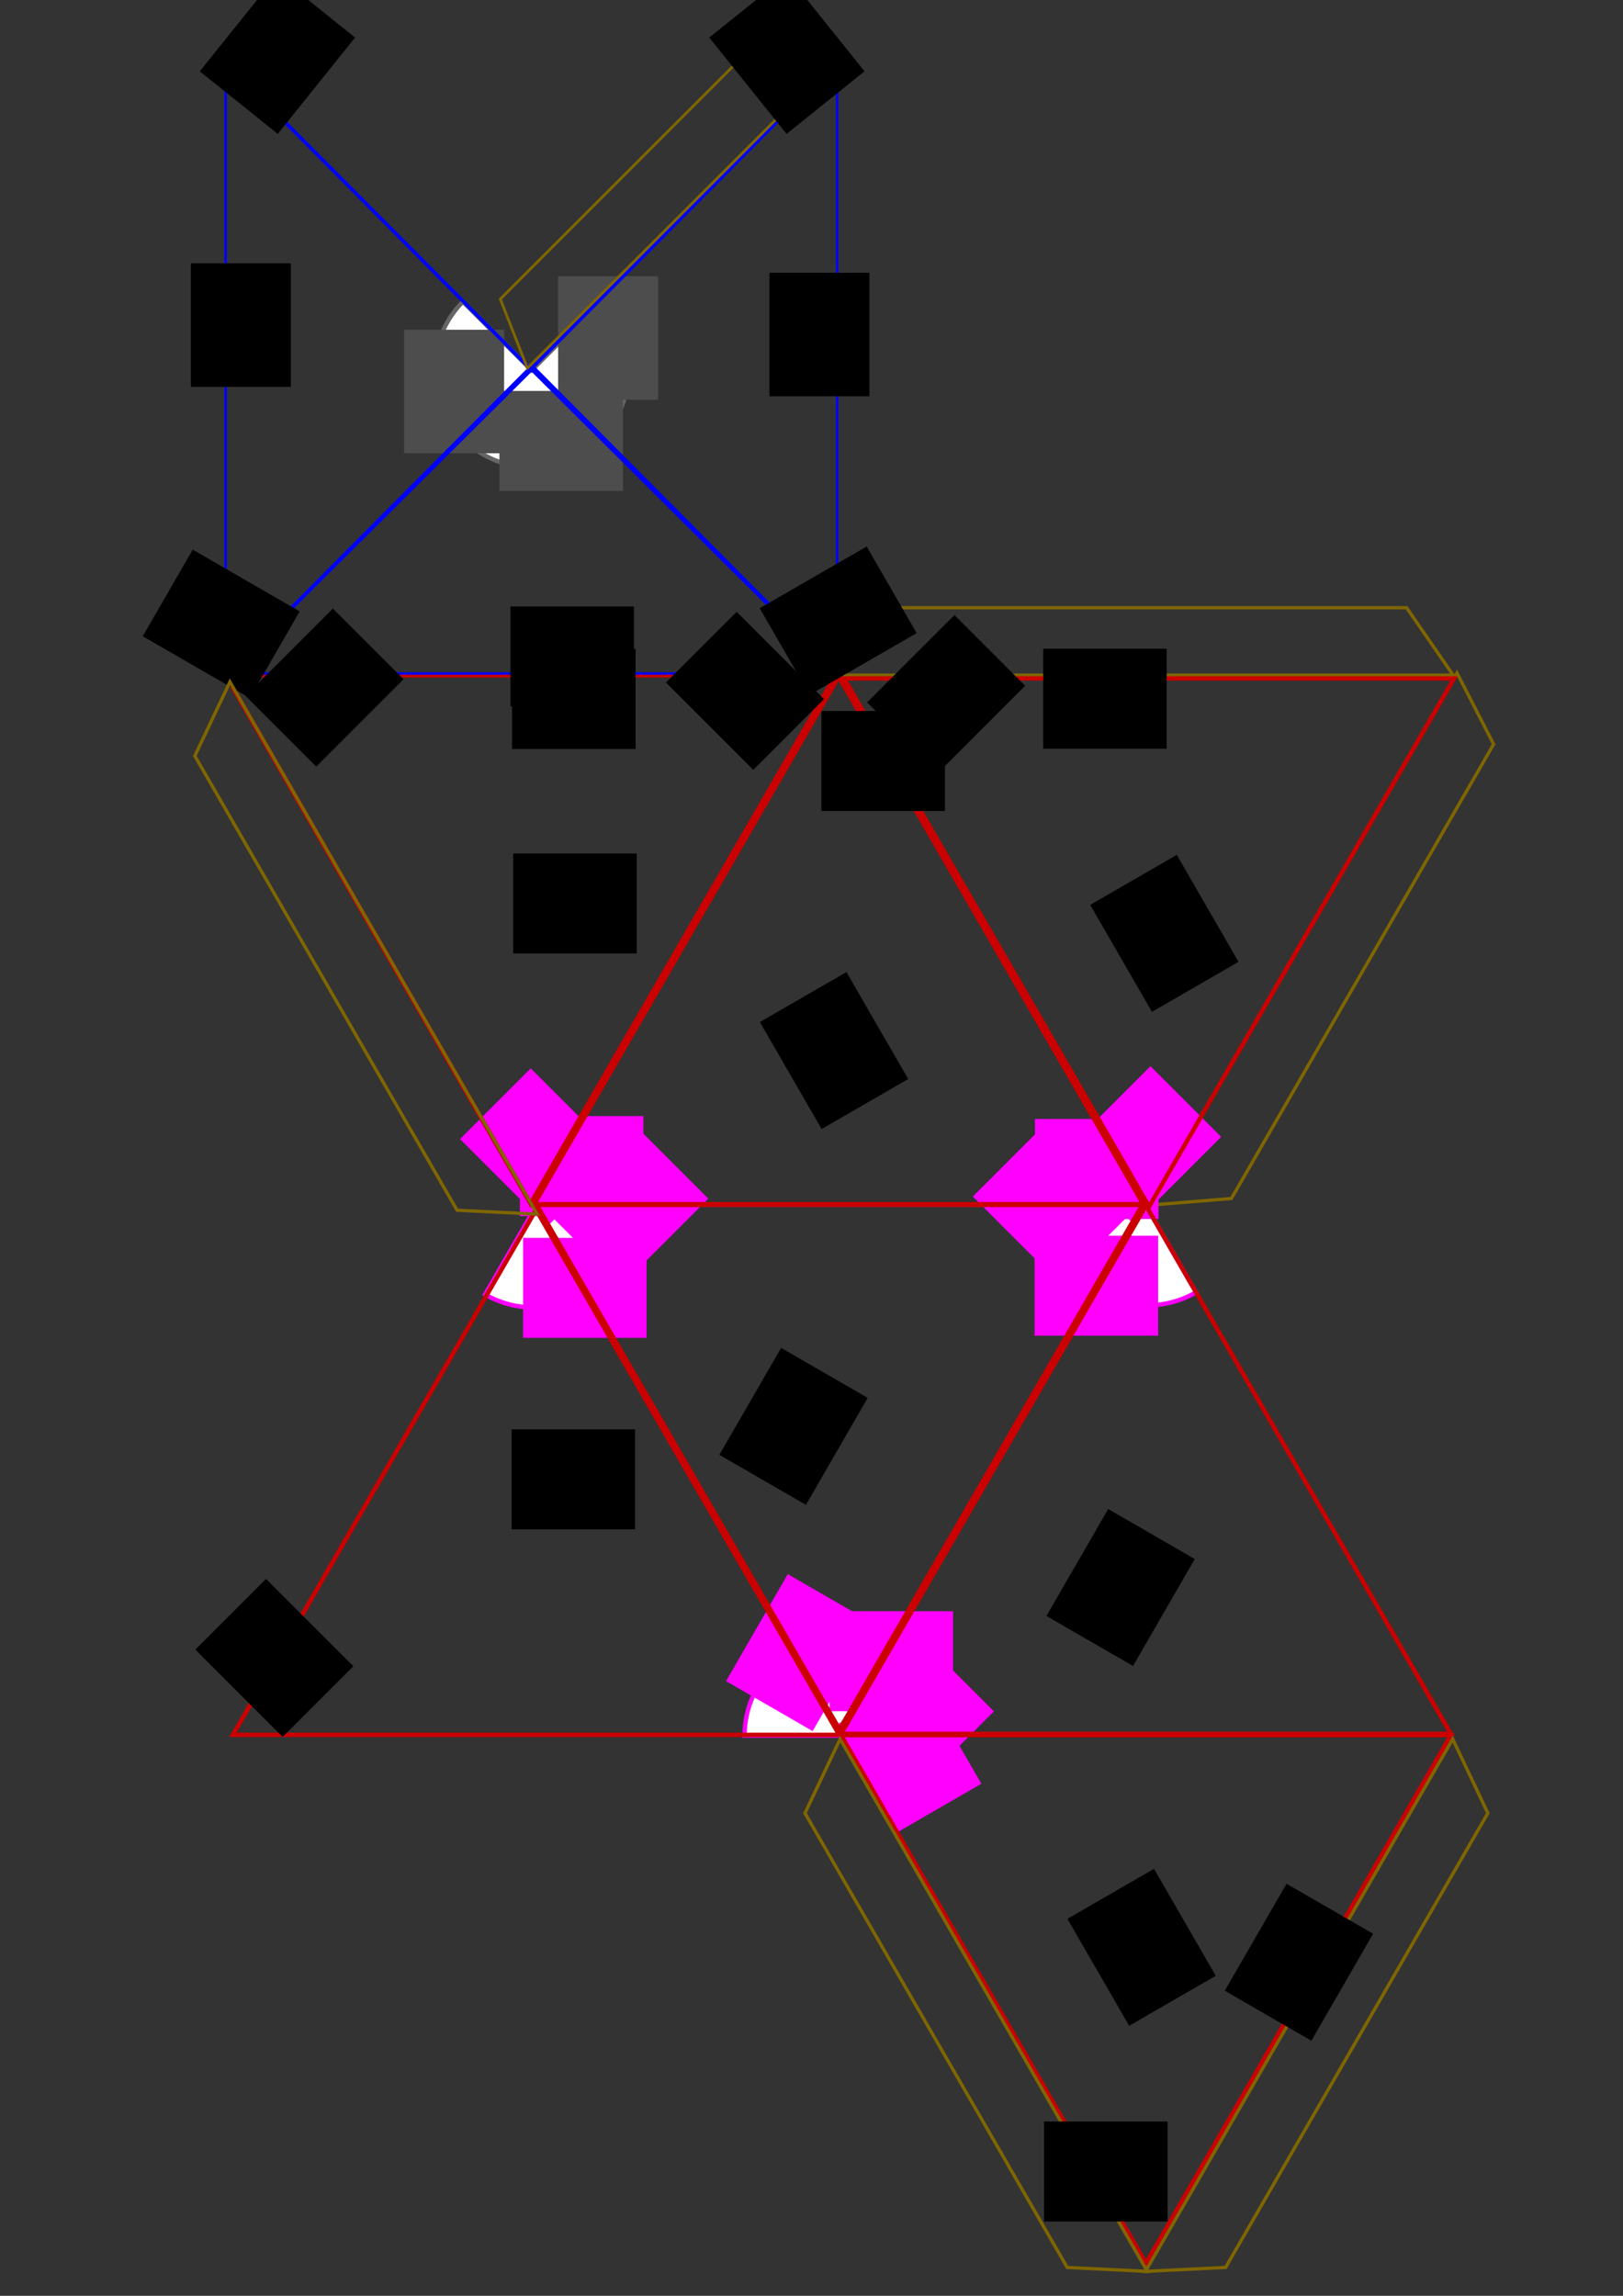 <?xml version="1.0" encoding="UTF-8" standalone="no"?>
<!-- Created with Inkscape (http://www.inkscape.org/) -->

<svg
   xmlns:dc="http://purl.org/dc/elements/1.1/"
   xmlns:cc="http://creativecommons.org/ns#"
   xmlns:rdf="http://www.w3.org/1999/02/22-rdf-syntax-ns#"
   xmlns:svg="http://www.w3.org/2000/svg"
   xmlns="http://www.w3.org/2000/svg"
   xmlns:sodipodi="http://sodipodi.sourceforge.net/DTD/sodipodi-0.dtd"
   xmlns:inkscape="http://www.inkscape.org/namespaces/inkscape"
   width="210mm"
   height="297mm"
   viewBox="0 0 744.094 1052.362"
   id="svg2"
   version="1.1"
   inkscape:version="0.91 r13725"
   sodipodi:docname="3D_paper_model.svg">
  <rect x="0" y="0" width="744.094" height="1052.362" fill="#333333" stroke="none"/>
  <defs
     id="defs4" />
  <sodipodi:namedview
     id="base"
     pagecolor="#ffffff"
     bordercolor="#666666"
     borderopacity="1.0"
     inkscape:pageopacity="0.0"
     inkscape:pageshadow="2"
     inkscape:zoom="0.6466864"
     inkscape:cx="276.85057"
     inkscape:cy="506.35285"
     inkscape:document-units="px"
     inkscape:current-layer="layer1"
     showgrid="false"
     gridtolerance="17"
     objecttolerance="17"
     inkscape:window-width="1920"
     inkscape:window-height="1032"
     inkscape:window-x="1200"
     inkscape:window-y="263"
     inkscape:window-maximized="1">
    <inkscape:grid
       type="xygrid"
       id="grid4144"
       units="cm"
       spacingx="70.866"
       spacingy="70.866" />
  </sodipodi:namedview>
  <g
     inkscape:label="Layer 1"
     inkscape:groupmode="layer"
     id="layer1">
    <path
       sodipodi:type="star"
       style="color:#000000;clip-rule:nonzero;display:inline;overflow:visible;visibility:visible;opacity:1;isolation:auto;mix-blend-mode:normal;color-interpolation:sRGB;color-interpolation-filters:linearRGB;solid-color:#000000;solid-opacity:1;fill:#ffffff;fill-opacity:1;fill-rule:nonzero;stroke:#cb0000;stroke-width:2;stroke-linecap:round;stroke-linejoin:miter;stroke-miterlimit:4;stroke-dasharray:none;stroke-dashoffset:0;stroke-opacity:1;color-rendering:auto;image-rendering:auto;shape-rendering:auto;text-rendering:auto;enable-background:accumulate"
       id="path4140"
       sodipodi:sides="3"
       sodipodi:cx="-246.15722"
       sodipodi:cy="232.0848"
       sodipodi:r1="161.41312"
       sodipodi:r2="80.706558"
       sodipodi:arg1="0.52359878"
       sodipodi:arg2="1.5707963"
       inkscape:flatsided="true"
       inkscape:rounded="0"
       inkscape:randomized="0"
       d="m -106.369,312.791 -279.576,0 139.788,-242.12 z"
       inkscape:transform-center-y="-30.437047" />
    <g
       id="g4647">
      <path
         transform="matrix(0,-1,1,0,0,0)"
         style="color:#000000;clip-rule:nonzero;display:inline;overflow:visible;visibility:visible;opacity:1;isolation:auto;mix-blend-mode:normal;color-interpolation:sRGB;color-interpolation-filters:linearRGB;solid-color:#000000;solid-opacity:1;fill:#ffffff;fill-opacity:1;fill-rule:nonzero;stroke:#ff00ff;stroke-width:2;stroke-linecap:round;stroke-linejoin:miter;stroke-miterlimit:4;stroke-dasharray:none;stroke-dashoffset:0;stroke-opacity:1;color-rendering:auto;image-rendering:auto;shape-rendering:auto;text-rendering:auto;enable-background:accumulate"
         id="path4328"
         sodipodi:type="arc"
         sodipodi:cx="-554.83319"
         sodipodi:cy="244.6701"
         sodipodi:rx="44.487675"
         sodipodi:ry="44.487675"
         sodipodi:start="5.7595865"
         sodipodi:end="3.6651914"
         d="m -516.306,222.426 a 44.488,44.488 0 0 1 -9.931,56.323 44.488,44.488 0 0 1 -57.192,0 44.488,44.488 0 0 1 -9.931,-56.323 l 38.527,22.244 z" />
      <flowRoot
         xml:space="preserve"
         id="flowRoot4330"
         style="font-style:normal;font-variant:normal;font-weight:bold;font-stretch:normal;font-size:25px;line-height:125%;font-family:'Futura Md BT';-inkscape-font-specification:'Futura Md BT Bold';letter-spacing:0px;word-spacing:0px;fill:#ff00ff;fill-opacity:1;stroke:none;stroke-width:1px;stroke-linecap:butt;stroke-linejoin:miter;stroke-opacity:1;"
         transform="matrix(0.707,-0.707,0.707,0.707,-55.174,581.268)"><flowRegion
           id="flowRegion4332"><rect
             id="rect4334"
             width="56.621"
             height="45.836"
             x="234.571"
             y="200.356"
             style="font-style:normal;font-variant:normal;font-weight:bold;font-stretch:normal;font-size:25px;font-family:'Futura Md BT';-inkscape-font-specification:'Futura Md BT Bold';fill:#ff00ff;" /></flowRegion><flowPara
           id="flowPara4336">I</flowPara></flowRoot>      <flowRoot
         transform="translate(24.901,-4.475)"
         style="font-style:normal;font-variant:normal;font-weight:bold;font-stretch:normal;font-size:25px;line-height:125%;font-family:'Futura Md BT';-inkscape-font-specification:'Futura Md BT Bold';letter-spacing:0px;word-spacing:0px;fill:#ff00ff;fill-opacity:1;stroke:none;stroke-width:1px;stroke-linecap:butt;stroke-linejoin:miter;stroke-opacity:1;"
         id="flowRoot4338"
         xml:space="preserve"><flowRegion
           id="flowRegion4340"><rect
             transform="scale(-1,-1)"
             style="font-style:normal;font-variant:normal;font-weight:bold;font-stretch:normal;font-size:25px;font-family:'Futura Md BT';-inkscape-font-specification:'Futura Md BT Bold';fill:#ff00ff;"
             y="-561.918"
             x="-270.084"
             height="45.836"
             width="56.621"
             id="rect4342" /></flowRegion><flowPara
           id="flowPara4344">I</flowPara></flowRoot>      <flowRoot
         xml:space="preserve"
         id="flowRoot4346"
         style="font-style:normal;font-variant:normal;font-weight:bold;font-stretch:normal;font-size:25px;line-height:125%;font-family:'Futura Md BT';-inkscape-font-specification:'Futura Md BT Bold';letter-spacing:0px;word-spacing:0px;fill:#ff00ff;fill-opacity:1;stroke:none;stroke-width:1px;stroke-linecap:butt;stroke-linejoin:miter;stroke-opacity:1;"
         transform="translate(5.237,367.058)"><flowRegion
           id="flowRegion4348"><rect
             id="rect4350"
             width="56.621"
             height="45.836"
             x="234.571"
             y="200.356"
             style="font-style:normal;font-variant:normal;font-weight:bold;font-stretch:normal;font-size:25px;font-family:'Futura Md BT';-inkscape-font-specification:'Futura Md BT Bold';fill:#ff00ff;" /></flowRegion><flowPara
           id="flowPara4352">I</flowPara></flowRoot>      <flowRoot
         transform="matrix(-0.707,-0.707,-0.707,0.707,590.84,553.934)"
         style="font-style:normal;font-variant:normal;font-weight:bold;font-stretch:normal;font-size:25px;line-height:125%;font-family:'Futura Md BT';-inkscape-font-specification:'Futura Md BT Bold';letter-spacing:0px;word-spacing:0px;fill:#ff00ff;fill-opacity:1;stroke:none;stroke-width:1px;stroke-linecap:butt;stroke-linejoin:miter;stroke-opacity:1;"
         id="flowRoot4367"
         xml:space="preserve"><flowRegion
           id="flowRegion4369"><rect
             style="font-style:normal;font-variant:normal;font-weight:bold;font-stretch:normal;font-size:25px;font-family:'Futura Md BT';-inkscape-font-specification:'Futura Md BT Bold';fill:#ff00ff;"
             y="200.356"
             x="234.571"
             height="45.836"
             width="56.621"
             id="rect4371" /></flowRegion><flowPara
           id="flowPara4373">I</flowPara></flowRoot>    </g>
    <flowRoot
       style="font-style:normal;font-variant:normal;font-weight:bold;font-stretch:normal;font-size:25px;line-height:125%;font-family:'Futura Md BT';-inkscape-font-specification:'Futura Md BT Bold';letter-spacing:0px;word-spacing:0px;fill:#000000;fill-opacity:1;stroke:none;stroke-width:1px;stroke-linecap:butt;stroke-linejoin:miter;stroke-opacity:1"
       id="flowRoot4406"
       xml:space="preserve"><flowRegion
         id="flowRegion4408"><rect
           transform="scale(1,-1)"
           style="font-style:normal;font-variant:normal;font-weight:bold;font-stretch:normal;font-size:25px;font-family:'Futura Md BT';-inkscape-font-specification:'Futura Md BT Bold'"
           y="-567.375"
           x="-1015.946"
           height="45.836"
           width="56.621"
           id="rect4410" /></flowRegion><flowPara
         id="flowPara4412">I</flowPara></flowRoot>    <g
       id="g4725">
      <path
         transform="matrix(0.866,0.5,0.5,-0.866,0,0)"
         style="color:#000000;clip-rule:nonzero;display:inline;overflow:visible;visibility:visible;opacity:1;isolation:auto;mix-blend-mode:normal;color-interpolation:sRGB;color-interpolation-filters:linearRGB;solid-color:#000000;solid-opacity:1;fill:#ffffff;fill-opacity:1;fill-rule:nonzero;stroke:#ff00ff;stroke-width:2;stroke-linecap:round;stroke-linejoin:miter;stroke-miterlimit:4;stroke-dasharray:none;stroke-dashoffset:0;stroke-opacity:1;color-rendering:auto;image-rendering:auto;shape-rendering:auto;text-rendering:auto;enable-background:accumulate"
         id="path4432"
         sodipodi:type="arc"
         sodipodi:cx="731.97742"
         sodipodi:cy="-496.05313"
         sodipodi:rx="44.487675"
         sodipodi:ry="44.487675"
         sodipodi:start="5.7595865"
         sodipodi:end="3.6651914"
         d="m 770.505,-518.297 a 44.488,44.488 0 0 1 -9.931,56.323 44.488,44.488 0 0 1 -57.192,10e-6 44.488,44.488 0 0 1 -9.931,-56.323 l 38.527,22.244 z" />
      <flowRoot
         xml:space="preserve"
         id="flowRoot4434"
         style="font-style:normal;font-variant:normal;font-weight:bold;font-stretch:normal;font-size:25px;line-height:125%;font-family:'Futura Md BT';-inkscape-font-specification:'Futura Md BT Bold';letter-spacing:0px;word-spacing:0px;fill:#ff00ff;fill-opacity:1;stroke:none;stroke-width:1px;stroke-linecap:butt;stroke-linejoin:miter;stroke-opacity:1"
         transform="matrix(1,0,0,-1,145.744,984.747)"><flowRegion
           id="flowRegion4436"><rect
             id="rect4438"
             width="56.621"
             height="45.836"
             x="234.571"
             y="200.356"
             style="font-style:normal;font-variant:normal;font-weight:bold;font-stretch:normal;font-size:25px;font-family:'Futura Md BT';-inkscape-font-specification:'Futura Md BT Bold';fill:#ff00ff" /></flowRegion><flowPara
           id="flowPara4440">I</flowPara></flowRoot>      <flowRoot
         transform="matrix(0.707,-0.707,-0.707,-0.707,629.607,1340.281)"
         style="font-style:normal;font-variant:normal;font-weight:bold;font-stretch:normal;font-size:25px;line-height:125%;font-family:'Futura Md BT';-inkscape-font-specification:'Futura Md BT Bold';letter-spacing:0px;word-spacing:0px;fill:#ff00ff;fill-opacity:1;stroke:none;stroke-width:1px;stroke-linecap:butt;stroke-linejoin:miter;stroke-opacity:1"
         id="flowRoot4442"
         xml:space="preserve"><flowRegion
           id="flowRegion4444"><rect
             transform="scale(-1,-1)"
             style="font-style:normal;font-variant:normal;font-weight:bold;font-stretch:normal;font-size:25px;font-family:'Futura Md BT';-inkscape-font-specification:'Futura Md BT Bold';fill:#ff00ff"
             y="-561.918"
             x="-270.084"
             height="45.836"
             width="56.621"
             id="rect4446" /></flowRegion><flowPara
           id="flowPara4448">I</flowPara></flowRoot>      <flowRoot
         xml:space="preserve"
         id="flowRoot4450"
         style="font-style:normal;font-variant:normal;font-weight:bold;font-stretch:normal;font-size:25px;line-height:125%;font-family:'Futura Md BT';-inkscape-font-specification:'Futura Md BT Bold';letter-spacing:0px;word-spacing:0px;fill:#ff00ff;fill-opacity:1;stroke:none;stroke-width:1px;stroke-linecap:butt;stroke-linejoin:miter;stroke-opacity:1;"
         transform="matrix(0.5,-0.866,-0.866,-0.5,428.786,1096.826)"><flowRegion
           id="flowRegion4452"><rect
             id="rect4454"
             width="56.621"
             height="45.836"
             x="234.571"
             y="200.356"
             style="font-style:normal;font-variant:normal;font-weight:bold;font-stretch:normal;font-size:25px;font-family:'Futura Md BT';-inkscape-font-specification:'Futura Md BT Bold';fill:#ff00ff;" /></flowRegion><flowPara
           id="flowPara4456">I</flowPara></flowRoot>      <flowRoot
         transform="matrix(0.5,0.866,-0.866,0.5,477.842,465.286)"
         style="font-style:normal;font-variant:normal;font-weight:bold;font-stretch:normal;font-size:25px;line-height:125%;font-family:'Futura Md BT';-inkscape-font-specification:'Futura Md BT Bold';letter-spacing:0px;word-spacing:0px;fill:#ff00ff;fill-opacity:1;stroke:none;stroke-width:1px;stroke-linecap:butt;stroke-linejoin:miter;stroke-opacity:1"
         id="flowRoot4458"
         xml:space="preserve"><flowRegion
           id="flowRegion4460"><rect
             style="font-style:normal;font-variant:normal;font-weight:bold;font-stretch:normal;font-size:25px;font-family:'Futura Md BT';-inkscape-font-specification:'Futura Md BT Bold';fill:#ff00ff"
             y="200.356"
             x="234.571"
             height="45.836"
             width="56.621"
             id="rect4462" /></flowRegion><flowPara
           id="flowPara4464">I</flowPara></flowRoot>    </g>
    <path
       inkscape:connector-curvature="0"
       id="path4470"
       d="M 667.975,308.432 527.113,552.412 l 37.438,-3.03 120.231,-208.245 z"
       style="fill:none;fill-rule:evenodd;stroke:#806600;stroke-width:1.5;stroke-linecap:butt;stroke-linejoin:miter;stroke-miterlimit:4;stroke-dasharray:none;stroke-opacity:1" />
    <path
       inkscape:connector-curvature="0"
       id="path4472"
       d="m 384.511,309.487 281.724,0 -21.343,-30.907 -240.461,0 z"
       style="fill:none;fill-rule:evenodd;stroke:#806600;stroke-width:1.5;stroke-linecap:butt;stroke-linejoin:miter;stroke-miterlimit:4;stroke-dasharray:none;stroke-opacity:1" />
    <g
       id="g4744">
      <path
         d="m -515.324,-548.337 a 44.488,44.488 0 0 1 -9.931,56.323 44.488,44.488 0 0 1 -57.192,0 44.488,44.488 0 0 1 -9.931,-56.323 l 38.527,22.244 z"
         sodipodi:end="3.6651914"
         sodipodi:start="5.7595865"
         sodipodi:ry="44.487675"
         sodipodi:rx="44.487675"
         sodipodi:cy="-526.09302"
         sodipodi:cx="-553.8515"
         sodipodi:type="arc"
         id="path4396"
         style="color:#000000;clip-rule:nonzero;display:inline;overflow:visible;visibility:visible;opacity:1;isolation:auto;mix-blend-mode:normal;color-interpolation:sRGB;color-interpolation-filters:linearRGB;solid-color:#000000;solid-opacity:1;fill:#ffffff;fill-opacity:1;fill-rule:nonzero;stroke:#ff00ff;stroke-width:2;stroke-linecap:round;stroke-linejoin:miter;stroke-miterlimit:4;stroke-dasharray:none;stroke-dashoffset:0;stroke-opacity:1;color-rendering:auto;image-rendering:auto;shape-rendering:auto;text-rendering:auto;enable-background:accumulate"
         transform="matrix(0,-1,-1,0,0,0)" />
      <flowRoot
         transform="matrix(-0.707,-0.707,-0.707,0.707,825.937,580.286)"
         style="font-style:normal;font-variant:normal;font-weight:bold;font-stretch:normal;font-size:25px;line-height:125%;font-family:'Futura Md BT';-inkscape-font-specification:'Futura Md BT Bold';letter-spacing:0px;word-spacing:0px;fill:#ff00ff;fill-opacity:1;stroke:none;stroke-width:1px;stroke-linecap:butt;stroke-linejoin:miter;stroke-opacity:1;"
         id="flowRoot4398"
         xml:space="preserve"><flowRegion
           id="flowRegion4400"><rect
             style="font-style:normal;font-variant:normal;font-weight:bold;font-stretch:normal;font-size:25px;font-family:'Futura Md BT';-inkscape-font-specification:'Futura Md BT Bold';fill:#ff00ff;"
             y="200.356"
             x="234.571"
             height="45.836"
             width="56.621"
             id="rect4402" /></flowRegion><flowPara
           id="flowPara4404">I</flowPara></flowRoot>      <flowRoot
         transform="matrix(-1,0,0,1,765.526,366.077)"
         style="font-style:normal;font-variant:normal;font-weight:bold;font-stretch:normal;font-size:25px;line-height:125%;font-family:'Futura Md BT';-inkscape-font-specification:'Futura Md BT Bold';letter-spacing:0px;word-spacing:0px;fill:#ff00ff;fill-opacity:1;stroke:none;stroke-width:1px;stroke-linecap:butt;stroke-linejoin:miter;stroke-opacity:1;"
         id="flowRoot4414"
         xml:space="preserve"><flowRegion
           id="flowRegion4416"><rect
             style="font-style:normal;font-variant:normal;font-weight:bold;font-stretch:normal;font-size:25px;font-family:'Futura Md BT';-inkscape-font-specification:'Futura Md BT Bold';fill:#ff00ff;"
             y="200.356"
             x="234.571"
             height="45.836"
             width="56.621"
             id="rect4418" /></flowRegion><flowPara
           id="flowPara4420">I</flowPara></flowRoot>      <flowRoot
         xml:space="preserve"
         id="flowRoot4422"
         style="font-style:normal;font-variant:normal;font-weight:bold;font-stretch:normal;font-size:25px;line-height:125%;font-family:'Futura Md BT';-inkscape-font-specification:'Futura Md BT Bold';letter-spacing:0px;word-spacing:0px;fill:#ff00ff;fill-opacity:1;stroke:none;stroke-width:1px;stroke-linecap:butt;stroke-linejoin:miter;stroke-opacity:1;"
         transform="matrix(0.707,-0.707,0.707,0.707,179.923,552.952)"><flowRegion
           id="flowRegion4424"><rect
             id="rect4426"
             width="56.621"
             height="45.836"
             x="234.571"
             y="200.356"
             style="font-style:normal;font-variant:normal;font-weight:bold;font-stretch:normal;font-size:25px;font-family:'Futura Md BT';-inkscape-font-specification:'Futura Md BT Bold';fill:#ff00ff;" /></flowRegion><flowPara
           id="flowPara4428">I</flowPara></flowRoot>      <flowRoot
         xml:space="preserve"
         id="flowRoot4700"
         style="font-style:normal;font-variant:normal;font-weight:bold;font-stretch:normal;font-size:25px;line-height:125%;font-family:'Futura Md BT';-inkscape-font-specification:'Futura Md BT Bold';letter-spacing:0px;word-spacing:0px;fill:#ff00ff;fill-opacity:1;stroke:none;stroke-width:1px;stroke-linecap:butt;stroke-linejoin:miter;stroke-opacity:1;"
         transform="matrix(-1,0,0,1,765.697,312.571)"><flowRegion
           id="flowRegion4702"><rect
             id="rect4704"
             width="56.621"
             height="45.836"
             x="234.571"
             y="200.356"
             style="font-style:normal;font-variant:normal;font-weight:bold;font-stretch:normal;font-size:25px;font-family:'Futura Md BT';-inkscape-font-specification:'Futura Md BT Bold';fill:#ff00ff;" /></flowRegion><flowPara
           id="flowPara4706">I</flowPara></flowRoot>    </g>
    <g
       id="g4233"
       style="fill:none"
       transform="translate(-17.73,-15.76)">
      <path
         sodipodi:type="star"
         style="color:#000000;clip-rule:nonzero;display:inline;overflow:visible;visibility:visible;opacity:1;isolation:auto;mix-blend-mode:normal;color-interpolation:sRGB;color-interpolation-filters:linearRGB;solid-color:#000000;solid-opacity:1;fill:none;fill-opacity:1;fill-rule:nonzero;stroke:#cb0000;stroke-width:2;stroke-linecap:round;stroke-linejoin:miter;stroke-miterlimit:4;stroke-dasharray:none;stroke-dashoffset:0;stroke-opacity:1;color-rendering:auto;image-rendering:auto;shape-rendering:auto;text-rendering:auto;enable-background:accumulate"
         id="path4148"
         sodipodi:sides="3"
         sodipodi:cx="402.26874"
         sodipodi:cy="487.37363"
         sodipodi:r1="161.41312"
         sodipodi:r2="80.706558"
         sodipodi:arg1="0.52359878"
         sodipodi:arg2="1.5707963"
         inkscape:flatsided="true"
         inkscape:rounded="0"
         inkscape:randomized="0"
         d="m 542.057,568.08 -279.576,-10e-6 139.788,-242.12 z"
         inkscape:transform-center-y="-30.437047" />
      <path
         transform="scale(1,-1)"
         inkscape:transform-center-y="30.43704"
         d="m 400.764,-325.315 -279.576,0 139.788,-242.12 z"
         inkscape:randomized="0"
         inkscape:rounded="0"
         inkscape:flatsided="true"
         sodipodi:arg2="1.5707963"
         sodipodi:arg1="0.52359878"
         sodipodi:r2="80.706558"
         sodipodi:r1="161.41312"
         sodipodi:cy="-406.02176"
         sodipodi:cx="260.97638"
         sodipodi:sides="3"
         id="path4150"
         style="color:#000000;clip-rule:nonzero;display:inline;overflow:visible;visibility:visible;opacity:1;isolation:auto;mix-blend-mode:normal;color-interpolation:sRGB;color-interpolation-filters:linearRGB;solid-color:#000000;solid-opacity:1;fill:none;fill-opacity:1;fill-rule:nonzero;stroke:#cb0000;stroke-width:2;stroke-linecap:round;stroke-linejoin:miter;stroke-miterlimit:4;stroke-dasharray:none;stroke-dashoffset:0;stroke-opacity:1;color-rendering:auto;image-rendering:auto;shape-rendering:auto;text-rendering:auto;enable-background:accumulate"
         sodipodi:type="star" />
      <path
         inkscape:transform-center-x="-1.6278417e-05"
         transform="scale(-1,-1)"
         sodipodi:type="star"
         style="color:#000000;clip-rule:nonzero;display:inline;overflow:visible;visibility:visible;opacity:1;isolation:auto;mix-blend-mode:normal;color-interpolation:sRGB;color-interpolation-filters:linearRGB;solid-color:#000000;solid-opacity:1;fill:none;fill-opacity:1;fill-rule:nonzero;stroke:#cb0000;stroke-width:2;stroke-linecap:round;stroke-linejoin:miter;stroke-miterlimit:4;stroke-dasharray:none;stroke-dashoffset:0;stroke-opacity:1;color-rendering:auto;image-rendering:auto;shape-rendering:auto;text-rendering:auto;enable-background:accumulate"
         id="path4163"
         sodipodi:sides="3"
         sodipodi:cx="-543.125"
         sodipodi:cy="-891.83197"
         sodipodi:r1="161.41312"
         sodipodi:r2="80.706558"
         sodipodi:arg1="0.52359878"
         sodipodi:arg2="1.5707963"
         inkscape:flatsided="true"
         inkscape:rounded="0"
         inkscape:randomized="0"
         d="m -403.337,-811.125 -279.576,0 139.788,-242.12 z"
         inkscape:transform-center-y="-40.353291" />
      <path
         transform="scale(-1,-1)"
         inkscape:transform-center-y="-40.353271"
         d="m -262.045,-567.752 -279.576,-1e-5 139.788,-242.12 z"
         inkscape:randomized="0"
         inkscape:rounded="0"
         inkscape:flatsided="true"
         sodipodi:arg2="1.5707963"
         sodipodi:arg1="0.52359878"
         sodipodi:r2="80.706558"
         sodipodi:r1="161.41312"
         sodipodi:cy="-648.45892"
         sodipodi:cx="-401.83264"
         sodipodi:sides="3"
         id="path4165"
         style="color:#000000;clip-rule:nonzero;display:inline;overflow:visible;visibility:visible;opacity:1;isolation:auto;mix-blend-mode:normal;color-interpolation:sRGB;color-interpolation-filters:linearRGB;solid-color:#000000;solid-opacity:1;fill:none;fill-opacity:1;fill-rule:nonzero;stroke:#cb0000;stroke-width:2;stroke-linecap:round;stroke-linejoin:miter;stroke-miterlimit:4;stroke-dasharray:none;stroke-dashoffset:0;stroke-opacity:1;color-rendering:auto;image-rendering:auto;shape-rendering:auto;text-rendering:auto;enable-background:accumulate"
         sodipodi:type="star" />
      <path
         inkscape:transform-center-x="-1.6278417e-05"
         sodipodi:type="star"
         style="color:#000000;clip-rule:nonzero;display:inline;overflow:visible;visibility:visible;opacity:1;isolation:auto;mix-blend-mode:normal;color-interpolation:sRGB;color-interpolation-filters:linearRGB;solid-color:#000000;solid-opacity:1;fill:none;fill-opacity:1;fill-rule:nonzero;stroke:#cb0000;stroke-width:2;stroke-linecap:round;stroke-linejoin:miter;stroke-miterlimit:4;stroke-dasharray:none;stroke-dashoffset:0;stroke-opacity:1;color-rendering:auto;image-rendering:auto;shape-rendering:auto;text-rendering:auto;enable-background:accumulate"
         id="path4167"
         sodipodi:sides="3"
         sodipodi:cx="-543.125"
         sodipodi:cy="729.81079"
         sodipodi:r1="161.41312"
         sodipodi:r2="80.706558"
         sodipodi:arg1="0.52359878"
         sodipodi:arg2="1.5707963"
         inkscape:flatsided="true"
         inkscape:rounded="0"
         inkscape:randomized="0"
         d="m -403.337,810.517 -279.576,0 139.788,-242.12 z"
         inkscape:transform-center-y="40.353263"
         transform="scale(-1,1)" />
      <path
         inkscape:transform-center-y="-40.353287"
         d="m -404.774,-326.752 -279.576,0 139.788,-242.12 z"
         inkscape:randomized="0"
         inkscape:rounded="0"
         inkscape:flatsided="true"
         sodipodi:arg2="1.5707963"
         sodipodi:arg1="0.52359878"
         sodipodi:r2="80.706558"
         sodipodi:r1="161.41312"
         sodipodi:cy="-407.45905"
         sodipodi:cx="-544.56226"
         sodipodi:sides="3"
         id="path4172"
         style="color:#000000;clip-rule:nonzero;display:inline;overflow:visible;visibility:visible;opacity:1;isolation:auto;mix-blend-mode:normal;color-interpolation:sRGB;color-interpolation-filters:linearRGB;solid-color:#000000;solid-opacity:1;fill:none;fill-opacity:1;fill-rule:nonzero;stroke:#cb0000;stroke-width:2;stroke-linecap:round;stroke-linejoin:miter;stroke-miterlimit:4;stroke-dasharray:none;stroke-dashoffset:0;stroke-opacity:1;color-rendering:auto;image-rendering:auto;shape-rendering:auto;text-rendering:auto;enable-background:accumulate"
         sodipodi:type="star"
         transform="scale(-1,-1)" />
      <path
         transform="scale(-1,1)"
         sodipodi:type="star"
         style="color:#000000;clip-rule:nonzero;display:inline;overflow:visible;visibility:visible;opacity:1;isolation:auto;mix-blend-mode:normal;color-interpolation:sRGB;color-interpolation-filters:linearRGB;solid-color:#000000;solid-opacity:1;fill:none;fill-opacity:1;fill-rule:nonzero;stroke:#cb0000;stroke-width:2;stroke-linecap:round;stroke-linejoin:miter;stroke-miterlimit:4;stroke-dasharray:none;stroke-dashoffset:0;stroke-opacity:1;color-rendering:auto;image-rendering:auto;shape-rendering:auto;text-rendering:auto;enable-background:accumulate"
         id="path4174"
         sodipodi:sides="3"
         sodipodi:cx="-264.28708"
         sodipodi:cy="730.29346"
         sodipodi:r1="161.41312"
         sodipodi:r2="80.706558"
         sodipodi:arg1="0.52359878"
         sodipodi:arg2="1.5707963"
         inkscape:flatsided="true"
         inkscape:rounded="0"
         inkscape:randomized="0"
         d="m -124.499,811 -279.576,-10e-6 139.788,-242.12 z"
         inkscape:transform-center-y="40.353277" />
    </g>
    <g
       id="g4776">
      <path
         d="m 275.17,138.291 a 44.488,44.488 0 0 1 9.644,48.482 44.488,44.488 0 0 1 -41.101,27.463 44.488,44.488 0 0 1 -41.101,-27.463 44.488,44.488 0 0 1 9.644,-48.482 l 31.458,31.458 z"
         sodipodi:end="3.9269908"
         sodipodi:start="5.4977871"
         sodipodi:ry="44.487675"
         sodipodi:rx="44.487675"
         sodipodi:cy="169.74823"
         sodipodi:cx="243.71216"
         sodipodi:type="arc"
         id="path4231"
         style="color:#000000;clip-rule:nonzero;display:inline;overflow:visible;visibility:visible;opacity:1;isolation:auto;mix-blend-mode:normal;color-interpolation:sRGB;color-interpolation-filters:linearRGB;solid-color:#000000;solid-opacity:1;fill:#ffffff;fill-opacity:1;fill-rule:nonzero;stroke:#666666;stroke-width:2;stroke-linecap:round;stroke-linejoin:miter;stroke-miterlimit:4;stroke-dasharray:none;stroke-dashoffset:0;stroke-opacity:1;color-rendering:auto;image-rendering:auto;shape-rendering:auto;text-rendering:auto;enable-background:accumulate" />
      <flowRoot
         transform="translate(-5.597,-21.152)"
         style="font-style:normal;font-variant:normal;font-weight:bold;font-stretch:normal;font-size:25px;line-height:125%;font-family:'Futura Md BT';-inkscape-font-specification:'Futura Md BT Bold';letter-spacing:0px;word-spacing:0px;fill:#4d4d4d;fill-opacity:1;stroke:none;stroke-width:1px;stroke-linecap:butt;stroke-linejoin:miter;stroke-opacity:1;"
         id="flowRoot4223"
         xml:space="preserve"><flowRegion
           id="flowRegion4225"><rect
             style="font-style:normal;font-variant:normal;font-weight:bold;font-stretch:normal;font-size:25px;font-family:'Futura Md BT';-inkscape-font-specification:'Futura Md BT Bold';fill:#4d4d4d;"
             y="200.356"
             x="234.571"
             height="45.836"
             width="56.621"
             id="rect4227" /></flowRegion><flowPara
           id="flowPara4229">Pb</flowPara></flowRoot>      <flowRoot
         xml:space="preserve"
         id="flowRoot4247"
         style="font-style:normal;font-variant:normal;font-weight:bold;font-stretch:normal;font-size:25px;line-height:125%;font-family:'Futura Md BT';-inkscape-font-specification:'Futura Md BT Bold';letter-spacing:0px;word-spacing:0px;fill:#4d4d4d;fill-opacity:1;stroke:none;stroke-width:1px;stroke-linecap:butt;stroke-linejoin:miter;stroke-opacity:1;"
         transform="matrix(0,-1,1,0,55.525,417.827)"><flowRegion
           id="flowRegion4249"><rect
             id="rect4251"
             width="56.621"
             height="45.836"
             x="234.571"
             y="200.356"
             style="font-style:normal;font-variant:normal;font-weight:bold;font-stretch:normal;font-size:25px;font-family:'Futura Md BT';-inkscape-font-specification:'Futura Md BT Bold';fill:#4d4d4d;" /></flowRegion><flowPara
           id="flowPara4253">Pb</flowPara></flowRoot>      <flowRoot
         transform="matrix(0,1,-1,0,431.47,-83.422)"
         style="font-style:normal;font-variant:normal;font-weight:bold;font-stretch:normal;font-size:25px;line-height:125%;font-family:'Futura Md BT';-inkscape-font-specification:'Futura Md BT Bold';letter-spacing:0px;word-spacing:0px;fill:#4d4d4d;fill-opacity:1;stroke:none;stroke-width:1px;stroke-linecap:butt;stroke-linejoin:miter;stroke-opacity:1;"
         id="flowRoot4255"
         xml:space="preserve"><flowRegion
           id="flowRegion4257"><rect
             style="font-style:normal;font-variant:normal;font-weight:bold;font-stretch:normal;font-size:25px;font-family:'Futura Md BT';-inkscape-font-specification:'Futura Md BT Bold';fill:#4d4d4d;"
             y="200.356"
             x="234.571"
             height="45.836"
             width="56.621"
             id="rect4259" /></flowRegion><flowPara
           id="flowPara4261">Pb</flowPara></flowRoot>    </g>
    <g
       id="g4242"
       style="fill:none"
       transform="translate(-17.73,-15.76)">
      <path
         transform="matrix(1.003,0,0,0.576,-0.299,137.451)"
         sodipodi:type="star"
         style="color:#000000;clip-rule:nonzero;display:inline;overflow:visible;visibility:visible;opacity:1;isolation:auto;mix-blend-mode:normal;color-interpolation:sRGB;color-interpolation-filters:linearRGB;solid-color:#000000;solid-opacity:1;fill:none;fill-opacity:1;fill-rule:nonzero;stroke:#0000ff;stroke-width:2;stroke-linecap:round;stroke-linejoin:miter;stroke-miterlimit:4;stroke-dasharray:none;stroke-dashoffset:0;stroke-opacity:1;color-rendering:auto;image-rendering:auto;shape-rendering:auto;text-rendering:auto;enable-background:accumulate"
         id="path4179"
         sodipodi:sides="3"
         sodipodi:cx="260.97638"
         sodipodi:cy="244.00053"
         sodipodi:r1="161.41312"
         sodipodi:r2="80.706558"
         sodipodi:arg1="0.52359878"
         sodipodi:arg2="1.5707963"
         inkscape:flatsided="true"
         inkscape:rounded="0"
         inkscape:randomized="0"
         d="m 400.764,324.707 -279.576,0 139.788,-242.12 z"
         inkscape:transform-center-y="-17.530631" />
      <path
         inkscape:transform-center-x="17.530629"
         d="m 400.764,324.707 -279.576,0 139.788,-242.12 z"
         inkscape:randomized="0"
         inkscape:rounded="0"
         inkscape:flatsided="true"
         sodipodi:arg2="1.5707963"
         sodipodi:arg1="0.52359878"
         sodipodi:r2="80.706558"
         sodipodi:r1="161.41312"
         sodipodi:cy="244.00053"
         sodipodi:cx="260.97638"
         sodipodi:sides="3"
         id="path4181"
         style="color:#000000;clip-rule:nonzero;display:inline;overflow:visible;visibility:visible;opacity:1;isolation:auto;mix-blend-mode:normal;color-interpolation:sRGB;color-interpolation-filters:linearRGB;solid-color:#000000;solid-opacity:1;fill:none;fill-opacity:1;fill-rule:nonzero;stroke:#0000ff;stroke-width:2;stroke-linecap:round;stroke-linejoin:miter;stroke-miterlimit:4;stroke-dasharray:none;stroke-dashoffset:0;stroke-opacity:1;color-rendering:auto;image-rendering:auto;shape-rendering:auto;text-rendering:auto;enable-background:accumulate"
         sodipodi:type="star"
         transform="matrix(0,1.003,0.576,0,214.488,-77.733)" />
      <path
         transform="matrix(0,1.003,-0.576,0,308.211,-77.177)"
         sodipodi:type="star"
         style="color:#000000;clip-rule:nonzero;display:inline;overflow:visible;visibility:visible;opacity:1;isolation:auto;mix-blend-mode:normal;color-interpolation:sRGB;color-interpolation-filters:linearRGB;solid-color:#000000;solid-opacity:1;fill:none;fill-opacity:1;fill-rule:nonzero;stroke:#0000ff;stroke-width:2;stroke-linecap:round;stroke-linejoin:miter;stroke-miterlimit:4;stroke-dasharray:none;stroke-dashoffset:0;stroke-opacity:1;color-rendering:auto;image-rendering:auto;shape-rendering:auto;text-rendering:auto;enable-background:accumulate"
         id="path4183"
         sodipodi:sides="3"
         sodipodi:cx="260.97638"
         sodipodi:cy="244.00053"
         sodipodi:r1="161.41312"
         sodipodi:r2="80.706558"
         sodipodi:arg1="0.52359878"
         sodipodi:arg2="1.5707963"
         inkscape:flatsided="true"
         inkscape:rounded="0"
         inkscape:randomized="0"
         d="m 400.764,324.707 -279.576,0 139.788,-242.12 z"
         inkscape:transform-center-x="-17.530626" />
    </g>
    <flowRoot
       transform="translate(-0.548,77.661)"
       style="font-style:normal;font-variant:normal;font-weight:bold;font-stretch:normal;font-size:25px;line-height:125%;font-family:'Futura Md BT';-inkscape-font-specification:'Futura Md BT Bold';letter-spacing:0px;word-spacing:0px;fill:#000000;fill-opacity:1;stroke:none;stroke-width:1px;stroke-linecap:butt;stroke-linejoin:miter;stroke-opacity:1"
       id="flowRoot4271"
       xml:space="preserve"><flowRegion
         id="flowRegion4273"><rect
           style="font-style:normal;font-variant:normal;font-weight:bold;font-stretch:normal;font-size:25px;font-family:'Futura Md BT';-inkscape-font-specification:'Futura Md BT Bold'"
           y="200.356"
           x="234.571"
           height="45.836"
           width="56.621"
           id="rect4275" /></flowRegion><flowPara
         id="flowPara4277">M</flowPara></flowRoot>    <flowRoot
       xml:space="preserve"
       id="flowRoot4279"
       style="font-style:normal;font-variant:normal;font-weight:bold;font-stretch:normal;font-size:25px;line-height:125%;font-family:'Futura Md BT';-inkscape-font-specification:'Futura Md BT Bold';letter-spacing:0px;word-spacing:0px;fill:#000000;fill-opacity:1;stroke:none;stroke-width:1px;stroke-linecap:butt;stroke-linejoin:miter;stroke-opacity:1"
       transform="matrix(0,-1,1,0,152.407,416.225)"><flowRegion
         id="flowRegion4281"><rect
           id="rect4283"
           width="56.621"
           height="45.836"
           x="234.571"
           y="200.356"
           style="font-style:normal;font-variant:normal;font-weight:bold;font-stretch:normal;font-size:25px;font-family:'Futura Md BT';-inkscape-font-specification:'Futura Md BT Bold'" /></flowRegion><flowPara
         id="flowPara4285">M</flowPara></flowRoot>    <flowRoot
       transform="matrix(0,-1,-1,0,333.688,411.897)"
       style="font-style:normal;font-variant:normal;font-weight:bold;font-stretch:normal;font-size:25px;line-height:125%;font-family:'Futura Md BT';-inkscape-font-specification:'Futura Md BT Bold';letter-spacing:0px;word-spacing:0px;fill:#000000;fill-opacity:1;stroke:none;stroke-width:1px;stroke-linecap:butt;stroke-linejoin:miter;stroke-opacity:1"
       id="flowRoot4287"
       xml:space="preserve"><flowRegion
         id="flowRegion4289"><rect
           style="font-style:normal;font-variant:normal;font-weight:bold;font-stretch:normal;font-size:25px;font-family:'Futura Md BT';-inkscape-font-specification:'Futura Md BT Bold'"
           y="200.356"
           x="234.571"
           height="45.836"
           width="56.621"
           id="rect4291" /></flowRegion><flowPara
         id="flowPara4293">M</flowPara></flowRoot>    <flowRoot
       xml:space="preserve"
       id="flowRoot4295"
       style="font-style:normal;font-variant:normal;font-weight:bold;font-stretch:normal;font-size:25px;line-height:125%;font-family:'Futura Md BT';-inkscape-font-specification:'Futura Md BT Bold';letter-spacing:0px;word-spacing:0px;fill:#000000;fill-opacity:1;stroke:none;stroke-width:1px;stroke-linecap:butt;stroke-linejoin:miter;stroke-opacity:1"
       transform="matrix(0.866,-0.5,0.5,0.866,44.983,222.596)"><flowRegion
         id="flowRegion4297"><rect
           id="rect4299"
           width="56.621"
           height="45.836"
           x="234.571"
           y="200.356"
           style="font-style:normal;font-variant:normal;font-weight:bold;font-stretch:normal;font-size:25px;font-family:'Futura Md BT';-inkscape-font-specification:'Futura Md BT Bold'" /></flowRegion><flowPara
         id="flowPara4301">X</flowPara></flowRoot>    <flowRoot
       transform="matrix(-0.866,-0.5,-0.5,0.866,440.717,224.038)"
       style="font-style:normal;font-variant:normal;font-weight:bold;font-stretch:normal;font-size:25px;line-height:125%;font-family:'Futura Md BT';-inkscape-font-specification:'Futura Md BT Bold';letter-spacing:0px;word-spacing:0px;fill:#000000;fill-opacity:1;stroke:none;stroke-width:1px;stroke-linecap:butt;stroke-linejoin:miter;stroke-opacity:1"
       id="flowRoot4303"
       xml:space="preserve"><flowRegion
         id="flowRegion4305"><rect
           style="font-style:normal;font-variant:normal;font-weight:bold;font-stretch:normal;font-size:25px;font-family:'Futura Md BT';-inkscape-font-specification:'Futura Md BT Bold'"
           y="200.356"
           x="234.571"
           height="45.836"
           width="56.621"
           id="rect4307" /></flowRegion><flowPara
         id="flowPara4309">X</flowPara></flowRoot>    <path
       style="fill:none;fill-rule:evenodd;stroke:#806600;stroke-width:1.5;stroke-linecap:butt;stroke-linejoin:miter;stroke-miterlimit:4;stroke-dasharray:none;stroke-opacity:1"
       d="m -372.164,581.736 281.724,0 -21.343,-30.907 -240.461,0 z"
       id="path4468"
       inkscape:connector-curvature="0" />
    <path
       inkscape:connector-curvature="0"
       id="path4474"
       d="M 246.275,556.545 105.413,312.565 89.318,346.502 209.549,554.747 Z"
       style="fill:none;fill-rule:evenodd;stroke:#806600;stroke-width:1.5;stroke-linecap:butt;stroke-linejoin:miter;stroke-miterlimit:4;stroke-dasharray:none;stroke-opacity:1" />
    <path
       inkscape:connector-curvature="0"
       id="path4478"
       d="M 241.782,168.739 377.938,32.584 345.589,20.864 229.375,137.078 Z"
       style="fill:none;fill-rule:evenodd;stroke:#806600;stroke-width:1.245;stroke-linecap:butt;stroke-linejoin:miter;stroke-miterlimit:4;stroke-dasharray:none;stroke-opacity:1" />
    <path
       inkscape:connector-curvature="0"
       id="path4480"
       d="M 526.01,1041.157 385.149,797.177 369.054,831.114 489.284,1039.36 Z"
       style="fill:none;fill-rule:evenodd;stroke:#806600;stroke-width:1.5;stroke-linecap:butt;stroke-linejoin:miter;stroke-miterlimit:4;stroke-dasharray:none;stroke-opacity:1" />
    <path
       style="fill:none;fill-rule:evenodd;stroke:#806600;stroke-width:1.5;stroke-linecap:butt;stroke-linejoin:miter;stroke-miterlimit:4;stroke-dasharray:none;stroke-opacity:1"
       d="M 525.172,1041.157 666.034,797.177 682.129,831.114 561.898,1039.36 Z"
       id="path4484"
       inkscape:connector-curvature="0" />
    <flowRoot
       xml:space="preserve"
       id="flowRoot4486"
       style="font-style:normal;font-variant:normal;font-weight:bold;font-stretch:normal;font-size:25px;line-height:125%;font-family:'Futura Md BT';-inkscape-font-specification:'Futura Md BT Bold';letter-spacing:0px;word-spacing:0px;fill:#000000;fill-opacity:1;stroke:none;stroke-width:1px;stroke-linecap:butt;stroke-linejoin:miter;stroke-opacity:1"
       transform="matrix(1,0,0,-1,0.198,543.68)"><flowRegion
         id="flowRegion4488"><rect
           id="rect4490"
           width="56.621"
           height="45.836"
           x="234.571"
           y="200.356"
           style="font-style:normal;font-variant:normal;font-weight:bold;font-stretch:normal;font-size:25px;font-family:'Futura Md BT';-inkscape-font-specification:'Futura Md BT Bold'" /></flowRegion><flowPara
         id="flowPara4492">M</flowPara></flowRoot>    <flowRoot
       style="font-style:normal;font-variant:normal;font-weight:bold;font-stretch:normal;font-size:25px;line-height:125%;font-family:'Futura Md BT';-inkscape-font-specification:'Futura Md BT Bold';letter-spacing:0px;word-spacing:0px;fill:#000000;fill-opacity:1;stroke:none;stroke-width:1px;stroke-linecap:butt;stroke-linejoin:miter;stroke-opacity:1"
       id="flowRoot4494"
       xml:space="preserve"
       transform="matrix(-1,0,0,-1,1046.674,643.681)"><flowRegion
         id="flowRegion4496"><rect
           style="font-style:normal;font-variant:normal;font-weight:bold;font-stretch:normal;font-size:25px;font-family:'Futura Md BT';-inkscape-font-specification:'Futura Md BT Bold'"
           y="-346.308"
           x="511.789"
           height="45.836"
           width="56.621"
           id="rect4498"
           transform="scale(1,-1)" /></flowRegion><flowPara
         id="flowPara4500">M</flowPara></flowRoot>    <flowRoot
       transform="translate(142.026,125.558)"
       style="font-style:normal;font-variant:normal;font-weight:bold;font-stretch:normal;font-size:25px;line-height:125%;font-family:'Futura Md BT';-inkscape-font-specification:'Futura Md BT Bold';letter-spacing:0px;word-spacing:0px;fill:#000000;fill-opacity:1;stroke:none;stroke-width:1px;stroke-linecap:butt;stroke-linejoin:miter;stroke-opacity:1"
       id="flowRoot4502"
       xml:space="preserve"><flowRegion
         id="flowRegion4504"><rect
           style="font-style:normal;font-variant:normal;font-weight:bold;font-stretch:normal;font-size:25px;font-family:'Futura Md BT';-inkscape-font-specification:'Futura Md BT Bold'"
           y="200.356"
           x="234.571"
           height="45.836"
           width="56.621"
           id="rect4506" /></flowRegion><flowPara
         id="flowPara4508">X</flowPara></flowRoot>    <flowRoot
       xml:space="preserve"
       id="flowRoot4510"
       style="font-style:normal;font-variant:normal;font-weight:bold;font-stretch:normal;font-size:25px;line-height:125%;font-family:'Futura Md BT';-inkscape-font-specification:'Futura Md BT Bold';letter-spacing:0px;word-spacing:0px;fill:#000000;fill-opacity:1;stroke:none;stroke-width:1px;stroke-linecap:butt;stroke-linejoin:miter;stroke-opacity:1"
       transform="matrix(0.707,-0.707,0.707,0.707,90.068,346.158)"
       inkscape:transform-center-x="-7.4603154"
       inkscape:transform-center-y="2.2380946"><flowRegion
         id="flowRegion4512"><rect
           id="rect4514"
           width="56.621"
           height="45.836"
           x="234.571"
           y="200.356"
           style="font-style:normal;font-variant:normal;font-weight:bold;font-stretch:normal;font-size:25px;font-family:'Futura Md BT';-inkscape-font-specification:'Futura Md BT Bold'" /></flowRegion><flowPara
         id="flowPara4516">X</flowPara></flowRoot>    <flowRoot
       inkscape:transform-center-y="2.2380946"
       inkscape:transform-center-x="7.4603189"
       transform="matrix(-0.707,-0.707,-0.707,0.707,685.257,344.666)"
       style="font-style:normal;font-variant:normal;font-weight:bold;font-stretch:normal;font-size:25px;line-height:125%;font-family:'Futura Md BT';-inkscape-font-specification:'Futura Md BT Bold';letter-spacing:0px;word-spacing:0px;fill:#000000;fill-opacity:1;stroke:none;stroke-width:1px;stroke-linecap:butt;stroke-linejoin:miter;stroke-opacity:1"
       id="flowRoot4518"
       xml:space="preserve"><flowRegion
         id="flowRegion4520"><rect
           style="font-style:normal;font-variant:normal;font-weight:bold;font-stretch:normal;font-size:25px;font-family:'Futura Md BT';-inkscape-font-specification:'Futura Md BT Bold'"
           y="200.356"
           x="234.571"
           height="45.836"
           width="56.621"
           id="rect4522" /></flowRegion><flowPara
         id="flowPara4524">X</flowPara></flowRoot>    <flowRoot
       transform="matrix(0.5,-0.866,0.866,0.5,270.731,1015.471)"
       style="font-style:normal;font-variant:normal;font-weight:bold;font-stretch:normal;font-size:25px;line-height:125%;font-family:'Futura Md BT';-inkscape-font-specification:'Futura Md BT Bold';letter-spacing:0px;word-spacing:0px;fill:#000000;fill-opacity:1;stroke:none;stroke-width:1px;stroke-linecap:butt;stroke-linejoin:miter;stroke-opacity:1"
       id="flowRoot4526"
       xml:space="preserve"><flowRegion
         id="flowRegion4528"><rect
           style="font-style:normal;font-variant:normal;font-weight:bold;font-stretch:normal;font-size:25px;font-family:'Futura Md BT';-inkscape-font-specification:'Futura Md BT Bold'"
           y="200.356"
           x="234.571"
           height="45.836"
           width="56.621"
           id="rect4530" /></flowRegion><flowPara
         id="flowPara4532">M</flowPara></flowRoot>    <flowRoot
       transform="matrix(-0.626,-0.78,0.78,-0.626,351.169,369.771)"
       style="font-style:normal;font-variant:normal;font-weight:bold;font-stretch:normal;font-size:25px;line-height:125%;font-family:'Futura Md BT';-inkscape-font-specification:'Futura Md BT Bold';letter-spacing:0px;word-spacing:0px;fill:#000000;fill-opacity:1;stroke:none;stroke-width:1px;stroke-linecap:butt;stroke-linejoin:miter;stroke-opacity:1"
       id="flowRoot4534"
       xml:space="preserve"
       inkscape:transform-center-x="5.2222208"
       inkscape:transform-center-y="-3.7301577"><flowRegion
         id="flowRegion4536"><rect
           style="font-style:normal;font-variant:normal;font-weight:bold;font-stretch:normal;font-size:25px;font-family:'Futura Md BT';-inkscape-font-specification:'Futura Md BT Bold'"
           y="200.356"
           x="234.571"
           height="45.836"
           width="56.621"
           id="rect4538" /></flowRegion><flowPara
         id="flowPara4540">X</flowPara></flowRoot>    <flowRoot
       inkscape:transform-center-y="-3.7301577"
       inkscape:transform-center-x="-5.2222222"
       xml:space="preserve"
       id="flowRoot4542"
       style="font-style:normal;font-variant:normal;font-weight:bold;font-stretch:normal;font-size:25px;line-height:125%;font-family:'Futura Md BT';-inkscape-font-specification:'Futura Md BT Bold';letter-spacing:0px;word-spacing:0px;fill:#000000;fill-opacity:1;stroke:none;stroke-width:1px;stroke-linecap:butt;stroke-linejoin:miter;stroke-opacity:1"
       transform="matrix(0.626,-0.78,-0.78,-0.626,136.782,369.771)"><flowRegion
         id="flowRegion4544"><rect
           id="rect4546"
           width="56.621"
           height="45.836"
           x="234.571"
           y="200.356"
           style="font-style:normal;font-variant:normal;font-weight:bold;font-stretch:normal;font-size:25px;font-family:'Futura Md BT';-inkscape-font-specification:'Futura Md BT Bold'" /></flowRegion><flowPara
         id="flowPara4548">X</flowPara></flowRoot>    <flowRoot
       xml:space="preserve"
       id="flowRoot4550"
       style="font-style:normal;font-variant:normal;font-weight:bold;font-stretch:normal;font-size:25px;line-height:125%;font-family:'Futura Md BT';-inkscape-font-specification:'Futura Md BT Bold';letter-spacing:0px;word-spacing:0px;fill:#000000;fill-opacity:1;stroke:none;stroke-width:1px;stroke-linecap:butt;stroke-linejoin:miter;stroke-opacity:1"
       transform="matrix(0.707,-0.707,0.707,0.707,-194.916,343.174)"
       inkscape:transform-center-x="-7.4603144"
       inkscape:transform-center-y="2.2380946"><flowRegion
         id="flowRegion4552"><rect
           id="rect4554"
           width="56.621"
           height="45.836"
           x="234.571"
           y="200.356"
           style="font-style:normal;font-variant:normal;font-weight:bold;font-stretch:normal;font-size:25px;font-family:'Futura Md BT';-inkscape-font-specification:'Futura Md BT Bold'" /></flowRegion><flowPara
         id="flowPara4556">X</flowPara></flowRoot>    <flowRoot
       inkscape:transform-center-y="-7.4603507"
       inkscape:transform-center-x="-2.2380941"
       transform="matrix(-0.707,-0.707,0.707,-0.707,153.776,1103.686)"
       style="font-style:normal;font-variant:normal;font-weight:bold;font-stretch:normal;font-size:25px;line-height:125%;font-family:'Futura Md BT';-inkscape-font-specification:'Futura Md BT Bold';letter-spacing:0px;word-spacing:0px;fill:#000000;fill-opacity:1;stroke:none;stroke-width:1px;stroke-linecap:butt;stroke-linejoin:miter;stroke-opacity:1"
       id="flowRoot4558"
       xml:space="preserve"><flowRegion
         id="flowRegion4560"><rect
           style="font-style:normal;font-variant:normal;font-weight:bold;font-stretch:normal;font-size:25px;font-family:'Futura Md BT';-inkscape-font-specification:'Futura Md BT Bold'"
           y="200.356"
           x="234.571"
           height="45.836"
           width="56.621"
           id="rect4562" /></flowRegion><flowPara
         id="flowPara4564">X</flowPara></flowRoot>    <flowRoot
       xml:space="preserve"
       id="flowRoot4566"
       style="font-style:normal;font-variant:normal;font-weight:bold;font-stretch:normal;font-size:25px;line-height:125%;font-family:'Futura Md BT';-inkscape-font-specification:'Futura Md BT Bold';letter-spacing:0px;word-spacing:0px;fill:#000000;fill-opacity:1;stroke:none;stroke-width:1px;stroke-linecap:butt;stroke-linejoin:miter;stroke-opacity:1"
       transform="matrix(-1,0,0,-1,769.86,1218.655)"
       inkscape:transform-center-x="3.6926976"
       inkscape:transform-center-y="-6.8578799"><flowRegion
         id="flowRegion4568"><rect
           id="rect4570"
           width="56.621"
           height="45.836"
           x="234.571"
           y="200.356"
           style="font-style:normal;font-variant:normal;font-weight:bold;font-stretch:normal;font-size:25px;font-family:'Futura Md BT';-inkscape-font-specification:'Futura Md BT Bold'" /></flowRegion><flowPara
         id="flowPara4572">X</flowPara></flowRoot>    <flowRoot
       xml:space="preserve"
       id="flowRoot4574"
       style="font-style:normal;font-variant:normal;font-weight:bold;font-stretch:normal;font-size:25px;line-height:125%;font-family:'Futura Md BT';-inkscape-font-specification:'Futura Md BT Bold';letter-spacing:0px;word-spacing:0px;fill:#000000;fill-opacity:1;stroke:none;stroke-width:1px;stroke-linecap:butt;stroke-linejoin:miter;stroke-opacity:1"
       transform="matrix(0.5,0.866,-0.866,0.5,585.293,553.322)"><flowRegion
         id="flowRegion4576"><rect
           id="rect4578"
           width="56.621"
           height="45.836"
           x="234.571"
           y="200.356"
           style="font-style:normal;font-variant:normal;font-weight:bold;font-stretch:normal;font-size:25px;font-family:'Futura Md BT';-inkscape-font-specification:'Futura Md BT Bold'" /></flowRegion><flowPara
         id="flowPara4580">R</flowPara></flowRoot>    <flowRoot
       transform="matrix(0.5,0.866,-0.866,0.5,595.738,88.544)"
       style="font-style:normal;font-variant:normal;font-weight:bold;font-stretch:normal;font-size:25px;line-height:125%;font-family:'Futura Md BT';-inkscape-font-specification:'Futura Md BT Bold';letter-spacing:0px;word-spacing:0px;fill:#000000;fill-opacity:1;stroke:none;stroke-width:1px;stroke-linecap:butt;stroke-linejoin:miter;stroke-opacity:1"
       id="flowRoot4582"
       xml:space="preserve"
       inkscape:transform-center-x="-2.2380946"><flowRegion
         id="flowRegion4584"><rect
           style="font-style:normal;font-variant:normal;font-weight:bold;font-stretch:normal;font-size:25px;font-family:'Futura Md BT';-inkscape-font-specification:'Futura Md BT Bold'"
           y="200.356"
           x="234.571"
           height="45.836"
           width="56.621"
           id="rect4586" /></flowRegion><flowPara
         id="flowPara4588">R</flowPara></flowRoot>    <flowRoot
       transform="matrix(-0.5,0.866,-0.866,-0.5,838.555,611.665)"
       style="font-style:normal;font-variant:normal;font-weight:bold;font-stretch:normal;font-size:25px;line-height:125%;font-family:'Futura Md BT';-inkscape-font-specification:'Futura Md BT Bold';letter-spacing:0px;word-spacing:0px;fill:#000000;fill-opacity:1;stroke:none;stroke-width:1px;stroke-linecap:butt;stroke-linejoin:miter;stroke-opacity:1"
       id="flowRoot4590"
       xml:space="preserve"><flowRegion
         id="flowRegion4592"><rect
           style="font-style:normal;font-variant:normal;font-weight:bold;font-stretch:normal;font-size:25px;font-family:'Futura Md BT';-inkscape-font-specification:'Futura Md BT Bold'"
           y="200.356"
           x="234.571"
           height="45.836"
           width="56.621"
           id="rect4594" /></flowRegion><flowPara
         id="flowPara4596">R</flowPara></flowRoot>    <flowRoot
       xml:space="preserve"
       id="flowRoot4598"
       style="font-style:normal;font-variant:normal;font-weight:bold;font-stretch:normal;font-size:25px;line-height:125%;font-family:'Futura Md BT';-inkscape-font-specification:'Futura Md BT Bold';letter-spacing:0px;word-spacing:0px;fill:#000000;fill-opacity:1;stroke:none;stroke-width:1px;stroke-linecap:butt;stroke-linejoin:miter;stroke-opacity:1"
       transform="matrix(-0.5,0.866,-0.866,-0.5,688.602,537.807)"><flowRegion
         id="flowRegion4600"><rect
           id="rect4602"
           width="56.621"
           height="45.836"
           x="234.571"
           y="200.356"
           style="font-style:normal;font-variant:normal;font-weight:bold;font-stretch:normal;font-size:25px;font-family:'Futura Md BT';-inkscape-font-specification:'Futura Md BT Bold'" /></flowRegion><flowPara
         id="flowPara4604">R</flowPara></flowRoot>    <flowRoot
       transform="matrix(0.5,0.866,-0.866,0.5,444.294,142.259)"
       style="font-style:normal;font-variant:normal;font-weight:bold;font-stretch:normal;font-size:25px;line-height:125%;font-family:'Futura Md BT';-inkscape-font-specification:'Futura Md BT Bold';letter-spacing:0px;word-spacing:0px;fill:#000000;fill-opacity:1;stroke:none;stroke-width:1px;stroke-linecap:butt;stroke-linejoin:miter;stroke-opacity:1"
       id="flowRoot4606"
       xml:space="preserve"
       inkscape:transform-center-y="11.190473"><flowRegion
         id="flowRegion4608"><rect
           style="font-style:normal;font-variant:normal;font-weight:bold;font-stretch:normal;font-size:25px;font-family:'Futura Md BT';-inkscape-font-specification:'Futura Md BT Bold'"
           y="200.356"
           x="234.571"
           height="45.836"
           width="56.621"
           id="rect4610" /></flowRegion><flowPara
         id="flowPara4612">R</flowPara></flowRoot>    <flowRoot
       inkscape:transform-center-y="5.5952331"
       xml:space="preserve"
       id="flowRoot4614"
       style="font-style:normal;font-variant:normal;font-weight:bold;font-stretch:normal;font-size:25px;line-height:125%;font-family:'Futura Md BT';-inkscape-font-specification:'Futura Md BT Bold';letter-spacing:0px;word-spacing:0px;fill:#000000;fill-opacity:1;stroke:none;stroke-width:1px;stroke-linecap:butt;stroke-linejoin:miter;stroke-opacity:1"
       transform="translate(0.724,190.852)"
       inkscape:transform-center-x="-9.691234"><flowRegion
         id="flowRegion4616"><rect
           id="rect4618"
           width="56.621"
           height="45.836"
           x="234.571"
           y="200.356"
           style="font-style:normal;font-variant:normal;font-weight:bold;font-stretch:normal;font-size:25px;font-family:'Futura Md BT';-inkscape-font-specification:'Futura Md BT Bold'" /></flowRegion><flowPara
         id="flowPara4620">R</flowPara></flowRoot>    <flowRoot
       inkscape:transform-center-x="-9.691234"
       transform="matrix(1,0,0,-1,-0.022,901.379)"
       style="font-style:normal;font-variant:normal;font-weight:bold;font-stretch:normal;font-size:25px;line-height:125%;font-family:'Futura Md BT';-inkscape-font-specification:'Futura Md BT Bold';letter-spacing:0px;word-spacing:0px;fill:#000000;fill-opacity:1;stroke:none;stroke-width:1px;stroke-linecap:butt;stroke-linejoin:miter;stroke-opacity:1"
       id="flowRoot4622"
       xml:space="preserve"
       inkscape:transform-center-y="-5.5952308"><flowRegion
         id="flowRegion4624"><rect
           style="font-style:normal;font-variant:normal;font-weight:bold;font-stretch:normal;font-size:25px;font-family:'Futura Md BT';-inkscape-font-specification:'Futura Md BT Bold'"
           y="200.356"
           x="234.571"
           height="45.836"
           width="56.621"
           id="rect4626" /></flowRegion><flowPara
         id="flowPara4628">R</flowPara></flowRoot>  </g>
</svg>
